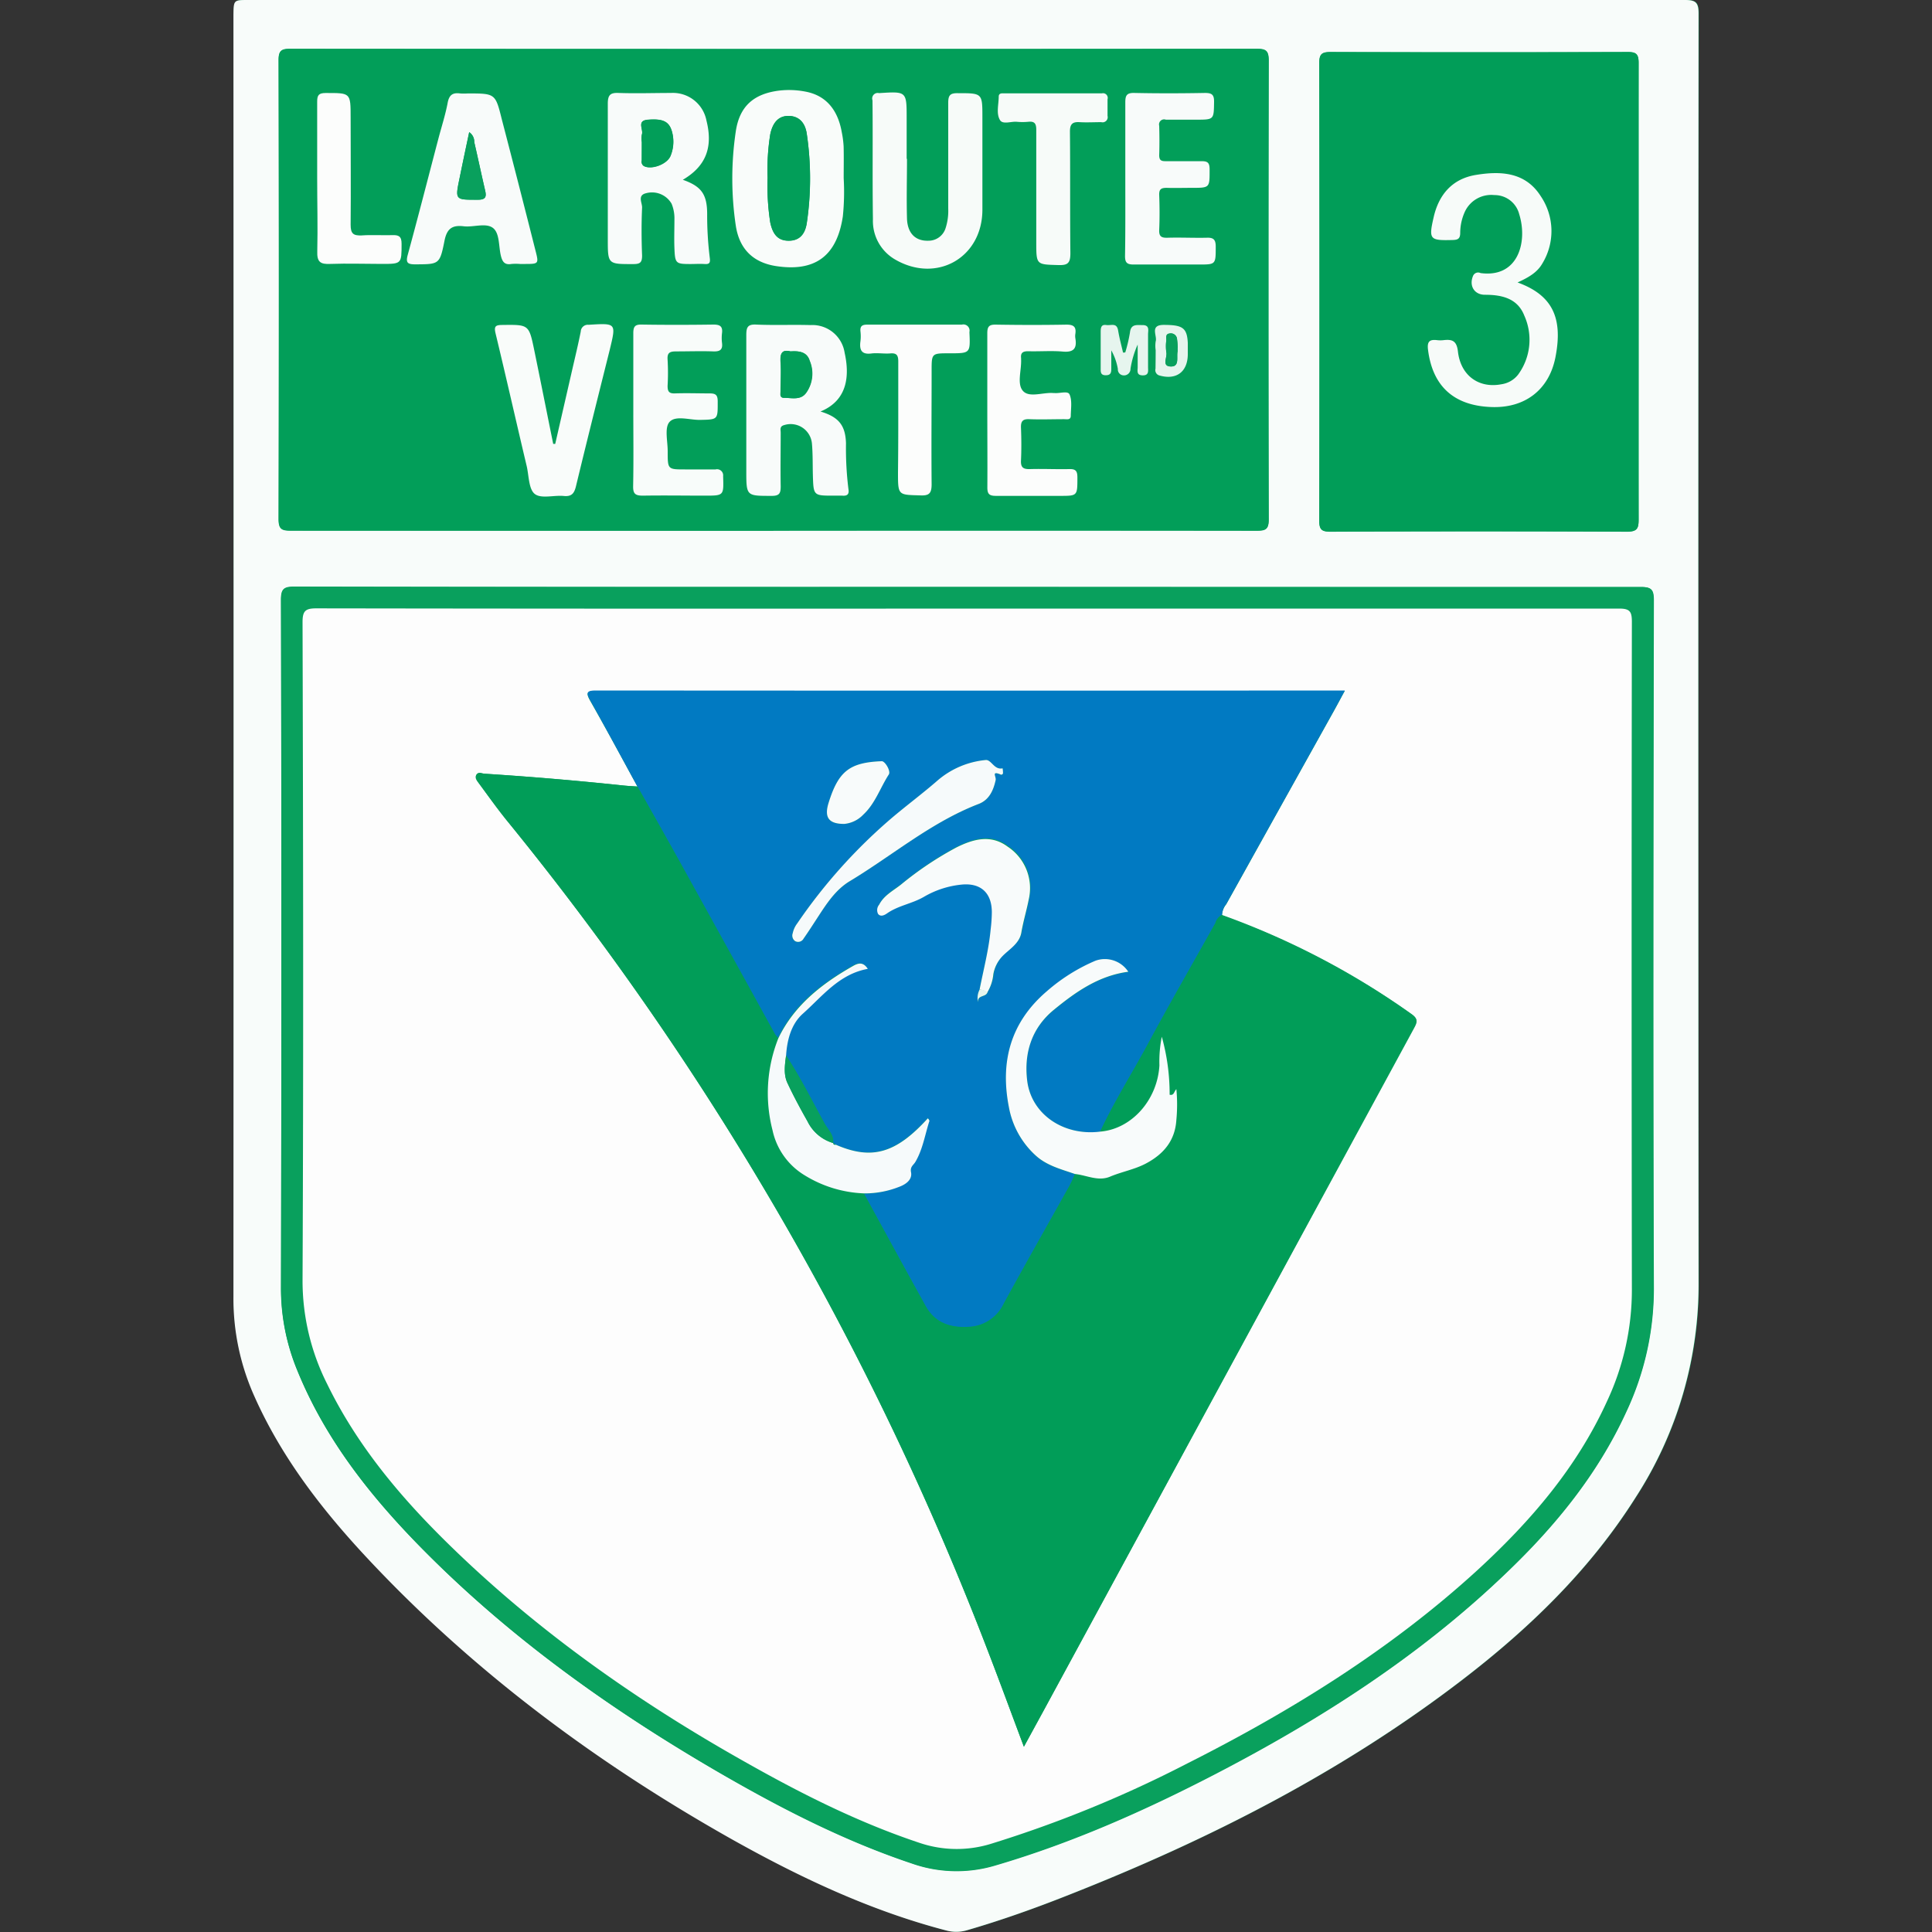 <svg id="Calque_1" data-name="Calque 1" xmlns="http://www.w3.org/2000/svg" viewBox="0 0 350 350"><rect x="0" y="0" width="350" height="350" fill="#333333" stroke="none"/><defs><style>.cls-1{fill:#08a05d;}.cls-2{fill:#f8fcfa;}.cls-3{fill:#029e59;}.cls-4{fill:#019d58;}.cls-5{fill:#09a05d;}.cls-6{fill:#f8fbfa;}.cls-7{fill:#f9fcfa;}.cls-8{fill:#f7fbf9;}.cls-9{fill:#fcfdfc;}.cls-10{fill:#e6f5ee;}.cls-11{fill:#fdfdfd;}.cls-12{fill:#017ac2;}.cls-13{fill:#f8fbfb;}.cls-14{fill:#f6fafb;}</style></defs><title>Icons_Hikster_2_colors_V2</title><g id="U8K1GV"><path class="cls-1" d="M175,0H45c-2.64,0-2.64,0-2.64,2.64q0,116.13,0,232.25a43.15,43.15,0,0,0,3.56,17.49c5,11.47,12.54,21.17,21,30.18,19.08,20.33,41.2,36.73,65.37,50.39,12.43,7,25.3,13.1,39.17,16.76a6.88,6.88,0,0,0,3.85-.06c6.24-1.82,12.35-4,18.39-6.39,25.39-10,49.56-22.31,71.32-39,12.17-9.35,23.1-19.95,31.38-33.05a71,71,0,0,0,11.37-38.88q-0.2-114.94,0-229.88c0-2.07-.57-2.46-2.51-2.46Q240.07,0.09,175,0Z"/><path class="cls-2" d="M175,0q65.1,0,130.2,0c1.94,0,2.51.39,2.51,2.46q-0.09,114.94,0,229.88a71,71,0,0,1-11.37,38.88c-8.27,13.11-19.2,23.7-31.38,33.05-21.76,16.71-45.93,29-71.32,39-6,2.38-12.15,4.58-18.39,6.39a6.88,6.88,0,0,1-3.85.06C157.52,346.1,144.66,340,132.22,333c-24.17-13.66-46.29-30.06-65.37-50.39-8.45-9-16-18.72-21-30.18a43.15,43.15,0,0,1-3.56-17.49q0.05-116.13,0-232.25C42.33,0,42.33,0,45,0H175Zm-34.88,96.1q43.82,0,87.64,0c1.59,0,2.09-.33,2.09-2q-0.08-41.57,0-83.14c0-1.79-.5-2.14-2.18-2.14q-87.54.07-175.08,0c-1.58,0-2.1.33-2.1,2q0.08,41.57,0,83.14c0,1.82.52,2.14,2.19,2.13Q96.37,96.11,140.09,96.15ZM296.85,52.92c0-13.86,0-27.71,0-41.57,0-1.59-.46-1.95-2-1.94q-26.88.08-53.76,0c-1.6,0-2.09.34-2.09,2q0.08,41.47,0,82.94c0,1.59.46,1.94,2,1.94q26.88-.08,53.76,0c1.86,0,2.1-.61,2.09-2.24C296.82,80.37,296.85,66.64,296.85,52.92ZM175.43,106.33q-61.06,0-122.13,0c-1.9,0-2.37.47-2.37,2.39q0.09,62.27,0,124.55a38.91,38.91,0,0,0,2.94,15c5.11,12.58,13.36,22.94,22.76,32.46,15.94,16.12,34.22,29.13,53.74,40.45,11.15,6.46,22.58,12.33,34.85,16.43a24.39,24.39,0,0,0,15.06.36c13.85-4.06,27-9.89,39.76-16.5,19-9.85,37-21.35,52.58-36.26,9-8.56,16.76-18,22-29.42a52.41,52.41,0,0,0,5-22.35c-0.15-41.58-.09-83.16,0-124.74,0-2-.53-2.34-2.39-2.34Q236.3,106.37,175.43,106.33Z"/><path class="cls-3" d="M140.09,96.15q-43.72,0-87.44,0c-1.67,0-2.2-.32-2.19-2.13q0.1-41.57,0-83.14c0-1.7.52-2,2.1-2q87.54,0.06,175.08,0c1.69,0,2.19.35,2.18,2.14q-0.1,41.57,0,83.14c0,1.7-.5,2-2.09,2Q183.91,96.11,140.09,96.15ZM123.7,32.57c4.16-2.45,5.51-5.86,4.21-10.69a6.18,6.18,0,0,0-6.43-5c-3.15,0-6.3.07-9.44,0-1.5-.05-2,0.32-2,1.93,0.09,8.18,0,16.35,0,24.53,0,4.62,0,4.57,4.66,4.54,1.18,0,1.59-.28,1.55-1.53-0.09-2.9-.11-5.81,0-8.7,0-.86-0.89-2.24.73-2.61a4.09,4.09,0,0,1,4.58,1.89,7,7,0,0,1,.51,2.9c0,1.71,0,3.43,0,5.14,0.12,2.78.24,2.88,2.92,2.88,0.85,0,1.71,0,2.56,0s1-.27.92-1.14a62.46,62.46,0,0,1-.47-7.89C128.11,35.18,127.05,33.75,123.7,32.57Zm24.94,42c5.18-2.13,5.2-6.92,4.35-10.65a5.91,5.91,0,0,0-6.17-5c-3.28-.09-6.57.05-9.85-0.09-1.58-.07-1.8.54-1.79,1.92,0.06,8.18,0,16.37,0,24.55,0,4.63,0,4.57,4.65,4.56,1.4,0,1.6-.54,1.58-1.74-0.07-3.23,0-6.47,0-9.7,0-.52-0.26-1.16.66-1.39a3.87,3.87,0,0,1,5,3.35c0.21,1.89.12,3.82,0.17,5.73,0.1,3.71.11,3.71,3.71,3.71,0.53,0,1.05,0,1.58,0,0.91,0.08,1.33-.18,1.15-1.21a59.81,59.81,0,0,1-.44-8.29C153.15,77.05,152,75.58,148.64,74.55Zm4.2-42.28c0-1.91,0-3.83,0-5.74A17.72,17.72,0,0,0,152.5,24c-0.73-4.21-3-6.73-6.62-7.39a15.46,15.46,0,0,0-4.7-.18c-4.63.57-7.22,2.83-7.89,7.43a58,58,0,0,0,0,17c0.64,4.29,3.13,6.67,7.15,7.34,7.19,1.19,11.18-1.73,12.25-9A43.48,43.48,0,0,0,152.84,32.27Zm11.47-3.53h-0.06q0-3.66,0-7.32c0-4.93,0-4.89-5-4.58a1,1,0,0,0-1.19,1.3c0,7.19,0,14.37.08,21.56a8.05,8.05,0,0,0,4,7.27c7.5,4.38,15.77-.28,15.83-8.94,0-5.6,0-11.21,0-16.81,0-4.39,0-4.33-4.44-4.37-1.37,0-1.76.35-1.75,1.74,0.08,6.39,0,12.79,0,19.18a10.13,10.13,0,0,1-.47,3.51,3.24,3.24,0,0,1-3.11,2.3c-2.3.11-3.79-1.24-3.89-4C164.21,36,164.31,32.37,164.31,28.74ZM94.22,47.82H95c2.6,0,2.61,0,2-2.46q-3-11.88-6.06-23.75c-1.21-4.74-1.22-4.74-6.18-4.74a10,10,0,0,1-1.38,0c-1.33-.19-2,0.24-2.26,1.69-0.41,2.2-1.11,4.34-1.68,6.5-1.84,7-3.63,14-5.54,21-0.4,1.48-.07,1.78,1.37,1.77,4.27,0,4.42.05,5.27-4.26,0.44-2.23,1.41-2.9,3.54-2.63,1.74,0.22,3.92-.47,5.18.36s1.08,3.23,1.48,5c0.26,1.11.65,1.79,1.93,1.57A9.36,9.36,0,0,1,94.22,47.82Zm6.37,32.57h-0.38c-1.14-5.68-2.27-11.36-3.44-17-1-4.65-1-4.6-5.78-4.55-1.24,0-1.54.22-1.22,1.54,1.93,8,3.73,16,5.63,24,0.42,1.77.19,4.2,1.53,5.12s3.42,0.15,5.18.32c1.42,0.14,1.9-.44,2.22-1.75,2-8.25,4.06-16.49,6.12-24.73,1.22-4.87,1.23-4.84-3.83-4.53A1.28,1.28,0,0,0,105.21,60c-0.46,2.32-1,4.63-1.55,6.94Zm103.26-48c0,4.62,0,9.24,0,13.86,0,1.19.3,1.6,1.54,1.58,3.94-.07,7.88,0,11.82,0,3.1,0,3,0,3.07-3.18,0-1.29-.35-1.73-1.66-1.67-2.36.1-4.73,0-7.09,0-1.06,0-1.54-.21-1.49-1.4,0.09-2.11.08-4.22,0-6.33,0-1.08.36-1.36,1.36-1.31,1.51,0.07,3,0,4.53,0,3.33,0,3.28,0,3.24-3.38,0-1.12-.32-1.49-1.44-1.45-2.16.08-4.33,0-6.5,0-0.79,0-1.22-.14-1.19-1.07,0.06-1.78.05-3.56,0-5.34a0.92,0.92,0,0,1,1.14-1.12c1.84,0,3.68,0,5.51,0,3.25,0,3.18,0,3.23-3.21,0-1.33-.4-1.65-1.66-1.63-4.27.07-8.54,0.09-12.8,0-1.37,0-1.63.48-1.62,1.71C203.89,23.17,203.86,27.79,203.86,32.41ZM114.73,74.23c0,4.62.06,9.23,0,13.85,0,1.43.43,1.76,1.77,1.73,3.74-.09,7.48,0,11.22,0,3.47,0,3.42,0,3.31-3.53a1.11,1.11,0,0,0-1.38-1.32c-1.84.06-3.67,0-5.51,0-3.17,0-3.19,0-3.16-3.25,0-1.84-.61-4.29.32-5.34,1.08-1.23,3.58-.34,5.45-0.38,3.38-.07,3.33,0,3.29-3.38,0-1.15-.38-1.46-1.47-1.42-2.1.07-4.2,0-6.3,0-1.06,0-1.36-.34-1.31-1.36a40.92,40.92,0,0,0,0-4.75c-0.09-1.3.45-1.54,1.59-1.5,2.23,0.08,4.46,0,6.69,0,1.17,0,1.73-.27,1.58-1.53a7.31,7.31,0,0,1,0-1.78c0.15-1.24-.38-1.57-1.56-1.55-4.33.06-8.66,0.07-13,0-1.25,0-1.53.41-1.51,1.58C114.76,65,114.73,69.62,114.73,74.23Zm64.13,0c0,4.68,0,9.37,0,14.05,0,1.22.36,1.57,1.56,1.55,3.87-.07,7.74,0,11.62,0,3.18,0,3.12,0,3.13-3.28,0-1.19-.27-1.62-1.52-1.57-2.36.1-4.73,0-7.09,0-1.15,0-1.67-.25-1.61-1.53,0.09-2,.09-4,0-5.93-0.05-1.19.29-1.64,1.53-1.58,2.1,0.09,4.2,0,6.3,0,0.48,0,1.18.18,1.19-.62,0-1.3.26-2.76-.22-3.86-0.32-.73-1.81-0.15-2.77-0.26h-0.2c-1.88-.14-4.39.84-5.47-0.38S185,67,184.94,65.07v-0.2c-0.11-.95.3-1.28,1.24-1.25,2.1,0.05,4.21-.13,6.3.06s2.61-.56,2.29-2.41a2.58,2.58,0,0,1,0-.79c0.18-1.26-.27-1.71-1.6-1.68-4.26.08-8.53,0.07-12.8,0-1.2,0-1.57.32-1.55,1.55C178.9,65,178.86,69.59,178.86,74.21ZM187.73,35q0,4.35,0,8.7c0,4.16,0,4.07,4,4.19,1.7,0.05,2.21-.34,2.18-2.14-0.12-7.32,0-14.64-.08-22,0-1.38.35-1.88,1.74-1.75s2.62,0,3.93,0a0.93,0.93,0,0,0,1.14-1.14c0-1,0-2,0-3a0.85,0.85,0,0,0-1-1.08c-5.9,0-11.81,0-17.71,0-0.44,0-1-.07-1,0.6,0,1.44-.49,3,0.23,4.25,0.49,0.82,2,.21,3,0.3a11.5,11.5,0,0,0,2.16,0c1.16-.13,1.43.38,1.41,1.47C187.7,27.32,187.73,31.14,187.73,35Zm-25,42q0,4.35,0,8.7c0,4.14,0,4.06,4,4.17,1.6,0,2.11-.35,2.09-2-0.1-6.86,0-13.71,0-20.57,0-3.17,0-3.17,3.23-3.17,3.78,0,3.74,0,3.6-3.84a1.12,1.12,0,0,0-1.37-1.34q-8.56.06-17.12,0c-0.91,0-1.35.24-1.25,1.22a7.75,7.75,0,0,1,0,1.78c-0.23,1.65.24,2.48,2.09,2.21,1.09-.16,2.23,0,3.34,0s1.44,0.35,1.42,1.46C162.69,69.3,162.73,73.12,162.73,76.95ZM57.46,32.28c0,4.42.12,8.85-.05,13.26-0.08,2,.58,2.41,2.41,2.32,3.08-.16,6.17,0,9.26,0,3.65,0,3.57,0,3.6-3.63,0-1.4-.52-1.63-1.72-1.58-1.84.08-3.68-.08-5.51,0.05-1.52.11-2-.33-2-1.94,0.1-6.47,0-12.94,0-19.4,0-4.55,0-4.5-4.54-4.46-1.24,0-1.54.38-1.52,1.57C57.5,23,57.46,27.66,57.46,32.28ZM203.85,63.85l-0.36.05c-0.3-1.34-.65-2.67-0.89-4s-1.36-.87-2.16-1-1,.47-1,1.22c0,2.24,0,4.48,0,6.72,0,0.65.07,1.16,0.92,1.16s1-.47,1-1.14c0-1.12,0-2.25,0-3.37a10.47,10.47,0,0,1,1.19,3.37,1.07,1.07,0,0,0,1,1.16,1.17,1.17,0,0,0,1.29-1.15,17.11,17.11,0,0,1,1.3-4.39c0,1.59,0,2.77,0,4,0,0.64-.34,1.54.88,1.58s1-.81,1-1.5c0-2,0-4,0-5.93,0-.71.35-1.71-1-1.68-1,0-2.11-.27-2.28,1.36A27.74,27.74,0,0,1,203.85,63.85Zm5.52-.42c0,1.12,0,2.23,0,3.35A1,1,0,0,0,210,68c3.08,0.9,5.15-.62,5.18-3.89,0-.66,0-1.31,0-2-0.14-2.75-1-3.29-4.36-3.26-2.62,0-1.11,1.94-1.46,3A5.25,5.25,0,0,0,209.36,63.43Z"/><path class="cls-4" d="M296.85,52.92c0,13.72,0,27.45,0,41.17,0,1.62-.23,2.24-2.09,2.24q-26.88-.13-53.76,0c-1.51,0-2-.35-2-1.94q0.08-41.47,0-82.94c0-1.68.49-2,2.09-2q26.88,0.09,53.76,0c1.52,0,2,.35,2,1.94C296.82,25.2,296.85,39.06,296.85,52.92Zm-21.93-1.74c1.94-.89,3.56-1.79,4.51-3.48a11.28,11.28,0,0,0-.33-12.19c-2.79-4.37-7.29-4.56-11.79-3.81-4.2.7-6.63,3.5-7.58,7.61s-0.73,4.28,3.4,4.17c1,0,1.39-.23,1.4-1.3a9.35,9.35,0,0,1,.85-3.84,5.26,5.26,0,0,1,5.32-3,4.6,4.6,0,0,1,4.52,3.46c1.55,5-.17,11.6-7,10.67a1,1,0,0,0-1.34.46c-0.8,1.81.18,3.47,2.12,3.47,3.06,0,5.91.63,7.16,3.79A10.67,10.67,0,0,1,275,67.91a4.67,4.67,0,0,1-3,1.73c-4.06.79-7.39-1.53-7.89-5.92-0.22-1.95-1-2.25-2.6-2.07a5,5,0,0,1-1.18,0c-1.36-.17-1.83.24-1.64,1.75,0.82,6.53,4.6,10.06,11.28,10.36,6.22,0.28,10.65-3.11,11.8-9C283.19,57.53,281.2,53.46,274.92,51.17Z"/><path class="cls-5" d="M175.43,106.33q60.87,0,121.74,0c1.85,0,2.39.38,2.39,2.34-0.06,41.58-.13,83.16,0,124.74a52.41,52.41,0,0,1-5,22.35c-5.21,11.39-13,20.85-22,29.42C257,300.05,239.06,311.54,220,321.4c-12.78,6.62-25.9,12.45-39.76,16.5a24.39,24.39,0,0,1-15.06-.36c-12.27-4.1-23.7-10-34.85-16.43-19.52-11.32-37.81-24.33-53.74-40.45-9.4-9.51-17.65-19.88-22.76-32.46a38.91,38.91,0,0,1-2.94-15q0.17-62.27,0-124.55c0-1.91.47-2.39,2.37-2.39Q114.37,106.37,175.43,106.33Zm-0.12,3.93q-59,0-118,0c-2,0-2.48.46-2.48,2.48,0.07,39.73.14,79.46,0,119.19a41.54,41.54,0,0,0,4.44,18.81c5.48,11.23,13.39,20.63,22.24,29.27,16.22,15.82,34.63,28.64,54.3,39.69,9.86,5.54,19.94,10.57,30.7,14.17a21,21,0,0,0,13.11.18,216.88,216.88,0,0,0,35.47-14.52c19-9.54,36.9-20.69,52.62-35.14,9.56-8.79,17.94-18.54,23.41-30.51a47.56,47.56,0,0,0,4.52-20.25q-0.21-60.49,0-121c0-1.87-.38-2.39-2.32-2.39Q234.3,110.3,175.31,110.25Z"/><path class="cls-6" d="M123.7,32.57c3.35,1.18,4.41,2.61,4.41,6.23a62.46,62.46,0,0,0,.47,7.89c0.11,0.87,0,1.2-.92,1.14s-1.7,0-2.56,0c-2.68,0-2.81-.09-2.92-2.88-0.07-1.71,0-3.43,0-5.14a7,7,0,0,0-.51-2.9A4.09,4.09,0,0,0,117.05,35c-1.63.38-.69,1.75-0.73,2.61-0.13,2.9-.11,5.8,0,8.7,0,1.25-.37,1.52-1.55,1.53-4.66,0-4.66.07-4.66-4.54,0-8.18,0-16.35,0-24.53,0-1.61.49-2,2-1.93,3.14,0.11,6.3,0,9.44,0a6.18,6.18,0,0,1,6.43,5C129.21,26.71,127.87,30.12,123.7,32.57Zm-7.43-6.83c0,1.11,0,2.23,0,3.34a0.93,0.93,0,0,0,.36,1c1.36,0.75,4.21-.28,4.85-1.82a6.75,6.75,0,0,0,.36-4c-0.44-2.16-1.54-2.8-4.48-2.55-2.08.17-.73,1.79-1.07,2.69A4,4,0,0,0,116.27,25.74Z"/><path class="cls-6" d="M148.64,74.55c3.31,1,4.51,2.5,4.62,5.74a59.81,59.81,0,0,0,.44,8.29c0.18,1-.24,1.29-1.15,1.21-0.52,0-1,0-1.58,0-3.6,0-3.6,0-3.71-3.71-0.05-1.91,0-3.84-.17-5.73a3.87,3.87,0,0,0-5-3.35c-0.92.23-.65,0.87-0.66,1.39,0,3.23-.06,6.47,0,9.7,0,1.2-.18,1.74-1.58,1.74-4.65,0-4.65.08-4.65-4.56,0-8.18,0-16.37,0-24.55,0-1.39.21-2,1.79-1.92,3.28,0.14,6.57,0,9.85.09a5.91,5.91,0,0,1,6.17,5C153.84,67.63,153.82,72.42,148.64,74.55Zm-5.43-10.89c-1.53-.39-1.92.38-1.82,1.9,0.12,1.77,0,3.55,0,5.32,0,0.48-.2,1.19.61,1.19,1.4,0,3,.49,4-0.9a6,6,0,0,0,.64-5.82C146.17,63.74,144.78,63.55,143.21,63.66Z"/><path class="cls-7" d="M152.84,32.27a43.48,43.48,0,0,1-.15,6.91c-1.08,7.23-5.06,10.15-12.25,9-4-.67-6.51-3.05-7.15-7.34a58,58,0,0,1,0-17c0.67-4.6,3.26-6.86,7.89-7.43a15.46,15.46,0,0,1,4.7.18c3.66,0.67,5.89,3.19,6.62,7.39a17.72,17.72,0,0,1,.33,2.55C152.88,28.45,152.84,30.36,152.84,32.27Zm-13.78-.08a43.17,43.17,0,0,0,.47,8.08c0.48,2.27,1.49,3.29,3.27,3.32s3-.94,3.35-3.19a55.09,55.09,0,0,0,0-16.16C145.84,22,144.57,21,142.83,21s-2.81,1.12-3.29,3.33A40.43,40.43,0,0,0,139.06,32.19Z"/><path class="cls-8" d="M164.31,28.74c0,3.63-.1,7.25,0,10.87,0.1,2.72,1.59,4.08,3.89,4a3.24,3.24,0,0,0,3.11-2.3,10.13,10.13,0,0,0,.47-3.51c0-6.39,0-12.79,0-19.18,0-1.4.38-1.76,1.75-1.74,4.44,0,4.44,0,4.44,4.37,0,5.6,0,11.21,0,16.81-0.05,8.66-8.32,13.32-15.83,8.94a8.05,8.05,0,0,1-4-7.27c-0.11-7.18,0-14.37-.08-21.56a1,1,0,0,1,1.19-1.3c5-.32,5-0.35,5,4.58q0,3.66,0,7.32h0.06Z"/><path class="cls-6" d="M94.22,47.82a9.37,9.37,0,0,0-1.57,0c-1.28.22-1.67-.46-1.93-1.57-0.4-1.72-.19-4.1-1.48-5S85.8,41.18,84.06,41c-2.13-.27-3.1.4-3.54,2.63-0.85,4.31-1,4.23-5.27,4.26-1.44,0-1.78-.29-1.37-1.77,1.91-7,3.7-14,5.54-21,0.57-2.17,1.27-4.31,1.68-6.5,0.27-1.45.94-1.87,2.26-1.69a10,10,0,0,0,1.38,0c5,0,5,0,6.18,4.74Q94,33.48,97,45.36c0.63,2.46.61,2.46-2,2.46H94.22ZM85,23.94c-0.6,2.85-1.17,5.55-1.73,8.24-0.85,4.09-.85,4,3.29,4,1.52,0,1.57-.62,1.3-1.77-0.67-2.88-1.28-5.78-1.95-8.67A2.09,2.09,0,0,0,85,23.94Z"/><path class="cls-7" d="M100.59,80.39L103.66,67c0.53-2.31,1.09-4.62,1.55-6.94a1.28,1.28,0,0,1,1.42-1.22c5.05-.31,5-0.34,3.83,4.53-2.06,8.24-4.13,16.48-6.12,24.73-0.32,1.31-.8,1.89-2.22,1.75-1.75-.17-4,0.52-5.18-0.32s-1.11-3.35-1.53-5.12c-1.9-8-3.7-16-5.63-24-0.32-1.32,0-1.53,1.22-1.54,4.79-.06,4.82-0.1,5.78,4.55,1.17,5.67,2.29,11.36,3.44,17h0.38Z"/><path class="cls-6" d="M203.86,32.41c0-4.62,0-9.24,0-13.86,0-1.23.24-1.74,1.62-1.71,4.27,0.09,8.54.08,12.8,0,1.26,0,1.68.3,1.66,1.63-0.05,3.2,0,3.21-3.23,3.21-1.84,0-3.68,0-5.51,0A0.92,0.92,0,0,0,210,22.79c0.05,1.78.06,3.56,0,5.34,0,0.93.4,1.08,1.19,1.07,2.17,0,4.34,0,6.5,0,1.13,0,1.43.33,1.44,1.45,0,3.38.09,3.38-3.24,3.38-1.51,0-3,.05-4.53,0-1,0-1.4.23-1.36,1.31,0.08,2.11.09,4.23,0,6.33-0.05,1.19.43,1.43,1.49,1.4,2.36-.07,4.73.05,7.09,0,1.31-.06,1.67.38,1.66,1.67,0,3.18,0,3.18-3.07,3.18-3.94,0-7.88,0-11.82,0-1.23,0-1.55-.39-1.54-1.58C203.89,41.65,203.86,37,203.86,32.41Z"/><path class="cls-2" d="M114.73,74.23c0-4.62,0-9.23,0-13.85,0-1.18.27-1.61,1.51-1.58,4.33,0.07,8.66.06,13,0,1.18,0,1.71.31,1.56,1.55a7.31,7.31,0,0,0,0,1.78c0.16,1.26-.41,1.57-1.58,1.53-2.23-.08-4.46,0-6.69,0-1.14,0-1.69.19-1.59,1.5a40.92,40.92,0,0,1,0,4.75c0,1,.25,1.39,1.31,1.36,2.1-.08,4.2,0,6.3,0,1.09,0,1.46.27,1.47,1.42,0,3.36.1,3.31-3.29,3.38-1.88,0-4.37-.85-5.45.38-0.93,1.06-.31,3.51-0.32,5.34,0,3.25,0,3.25,3.16,3.25,1.84,0,3.68,0,5.51,0A1.11,1.11,0,0,1,131,86.26c0.11,3.53.16,3.53-3.31,3.53-3.74,0-7.48-.06-11.22,0-1.35,0-1.8-.3-1.77-1.73C114.79,83.47,114.73,78.85,114.73,74.23Z"/><path class="cls-9" d="M178.86,74.21c0-4.62,0-9.24,0-13.85,0-1.23.35-1.57,1.55-1.55,4.26,0.07,8.53.08,12.8,0,1.33,0,1.78.43,1.6,1.68a2.58,2.58,0,0,0,0,.79c0.32,1.85-.31,2.59-2.29,2.41s-4.2,0-6.3-.06c-0.94,0-1.35.31-1.24,1.25v0.2c0.1,2-.8,4.46.34,5.74s3.59,0.24,5.47.38h0.2c1,0.11,2.46-.46,2.77.26,0.49,1.11.24,2.56,0.22,3.86,0,0.81-.71.62-1.19,0.62-2.1,0-4.2.08-6.3,0-1.24-.06-1.58.4-1.53,1.58,0.08,2,.09,4,0,5.93-0.06,1.28.46,1.56,1.61,1.53,2.36-.07,4.73.05,7.09,0,1.25-.05,1.53.38,1.52,1.57,0,3.28,0,3.28-3.13,3.28-3.87,0-7.74,0-11.62,0-1.2,0-1.57-.32-1.56-1.55C178.9,83.57,178.86,78.89,178.86,74.21Z"/><path class="cls-8" d="M187.73,35c0-3.82,0-7.65,0-11.47,0-1.08-.26-1.59-1.41-1.47a11.5,11.5,0,0,1-2.16,0c-1-.08-2.49.53-3-0.3-0.72-1.2-.24-2.81-0.23-4.25,0-.67.58-0.6,1-0.6,5.9,0,11.81,0,17.71,0a0.85,0.85,0,0,1,1,1.08c0,1,0,2,0,3a0.93,0.93,0,0,1-1.14,1.14c-1.31,0-2.63.08-3.93,0s-1.75.37-1.74,1.75c0.07,7.32,0,14.64.08,22,0,1.8-.48,2.19-2.18,2.14-4-.12-4,0-4-4.19Q187.73,39.32,187.73,35Z"/><path class="cls-9" d="M162.73,76.95c0-3.82,0-7.65,0-11.47,0-1.1-.28-1.55-1.42-1.46s-2.25-.11-3.34,0c-1.85.27-2.32-.56-2.09-2.21a7.75,7.75,0,0,0,0-1.78c-0.09-1,.35-1.22,1.25-1.22q8.56,0,17.12,0a1.12,1.12,0,0,1,1.37,1.34C175.78,64,175.82,64,172,64c-3.23,0-3.23,0-3.23,3.17,0,6.86-.06,13.72,0,20.57,0,1.68-.49,2.08-2.09,2-4-.11-4,0-4-4.17Q162.73,81.3,162.73,76.95Z"/><path class="cls-9" d="M57.46,32.28c0-4.62,0-9.24,0-13.86,0-1.19.29-1.56,1.52-1.57,4.54,0,4.54-.09,4.54,4.46,0,6.47.06,12.94,0,19.4,0,1.61.47,2,2,1.94,1.83-.13,3.68,0,5.51-0.05,1.19-.05,1.73.19,1.72,1.58,0,3.63,0,3.63-3.6,3.63-3.09,0-6.18-.11-9.26,0-1.84.09-2.49-.32-2.41-2.32C57.58,41.12,57.46,36.7,57.46,32.28Z"/><path class="cls-10" d="M203.85,63.85a27.74,27.74,0,0,0,.85-3.6c0.17-1.62,1.26-1.34,2.28-1.36,1.34,0,1,1,1,1.68,0,2,0,4,0,5.93,0,0.69.2,1.53-1,1.5s-0.85-.93-0.88-1.58c0-1.18,0-2.37,0-4a17.11,17.11,0,0,0-1.3,4.39A1.17,1.17,0,0,1,203.51,68a1.07,1.07,0,0,1-1-1.16,10.47,10.47,0,0,0-1.19-3.37c0,1.12,0,2.25,0,3.37,0,0.67-.12,1.14-1,1.14s-0.93-.5-0.92-1.16c0-2.24,0-4.48,0-6.72,0-.75.1-1.35,1-1.22s1.91-.49,2.16,1,0.59,2.68.89,4Z"/><path class="cls-10" d="M209.36,63.43a5.27,5.27,0,0,1,0-1.57c0.34-1-1.16-3,1.46-3,3.4,0,4.22.51,4.36,3.26,0,0.66,0,1.31,0,2,0,3.27-2.1,4.79-5.18,3.89a1,1,0,0,1-.67-1.22C209.35,65.66,209.36,64.54,209.36,63.43Zm4-.44c0-.18,0-0.83-0.12-1.48a1.13,1.13,0,0,0-1.35-1.09c-0.78.07-.58,0.74-0.6,1.23a8,8,0,0,0,0,2.16c0.22,0.89-.85,2.48.7,2.58,1.79,0.12,1.1-1.68,1.34-2.71C213.34,63.66,213.34,63.53,213.34,63Z"/><path class="cls-8" d="M274.92,51.17c6.28,2.28,8.27,6.36,6.86,13.56-1.16,5.92-5.59,9.31-11.8,9-6.68-.3-10.46-3.83-11.28-10.36-0.19-1.5.28-1.91,1.64-1.75a5,5,0,0,0,1.18,0c1.57-.18,2.38.12,2.6,2.07,0.5,4.39,3.83,6.71,7.89,5.92a4.67,4.67,0,0,0,3-1.73,10.67,10.67,0,0,0,1.13-10.71C274.9,54,272,53.4,269,53.4c-1.93,0-2.92-1.66-2.12-3.47a1,1,0,0,1,1.34-.46c6.85,0.92,8.56-5.69,7-10.67a4.6,4.6,0,0,0-4.52-3.46,5.26,5.26,0,0,0-5.32,3,9.35,9.35,0,0,0-.85,3.84c0,1.08-.43,1.28-1.4,1.3-4.13.11-4.34-.09-3.4-4.17s3.38-6.9,7.58-7.61c4.5-.75,9-0.56,11.79,3.81a11.28,11.28,0,0,1,.33,12.19C278.48,49.39,276.86,50.28,274.92,51.17Z"/><path class="cls-11" d="M175.31,110.25q59,0,118,0c1.94,0,2.32.52,2.32,2.39q-0.09,60.49,0,121a47.56,47.56,0,0,1-4.52,20.25c-5.47,12-13.85,21.72-23.41,30.51C252,298.77,234,309.93,215.08,319.47A216.88,216.88,0,0,1,179.6,334a21,21,0,0,1-13.11-.18c-10.76-3.59-20.85-8.63-30.7-14.17-19.67-11-38.09-23.87-54.3-39.69-8.85-8.63-16.75-18-22.24-29.27a41.54,41.54,0,0,1-4.44-18.81c0.18-39.73.11-79.46,0-119.19,0-2,.51-2.48,2.48-2.48Q116.32,110.3,175.31,110.25Zm-59.83,32.24c-0.85-.06-1.7-0.1-2.55-0.19q-12.53-1.33-25.11-2.13c-0.5,0-1.16-.3-1.48.16s0.12,1.14.45,1.6c1.72,2.33,3.4,4.7,5.23,6.94a549.37,549.37,0,0,1,86.87,150c2.22,5.74,4.33,11.52,6.6,17.55L189,310q33.6-61.9,67.21-123.8c0.54-1,.7-1.57-0.4-2.37a141.77,141.77,0,0,0-34.44-18,3.38,3.38,0,0,1,.77-2q9.7-17.44,19.42-34.88c0.66-1.18,1.29-2.38,2.06-3.79h-1.47q-67.08,0-134.16,0c-1.74,0-1.87.38-1.06,1.82C109.83,132.07,112.64,137.29,115.48,142.49Z"/><path class="cls-3" d="M116.27,25.74a4.07,4.07,0,0,1,0-1.37c0.34-.9-1-2.52,1.07-2.69,2.94-.24,4,0.39,4.48,2.55a6.75,6.75,0,0,1-.36,4c-0.65,1.54-3.49,2.57-4.85,1.82a0.93,0.93,0,0,1-.36-1C116.26,28,116.27,26.86,116.27,25.74Z"/><path class="cls-3" d="M143.21,63.66c1.56-.1,3,0.08,3.49,1.69a6,6,0,0,1-.64,5.82c-1,1.39-2.62.89-4,.9-0.81,0-.61-0.71-0.61-1.19,0-1.77.08-3.56,0-5.32C141.29,64,141.68,63.27,143.21,63.66Z"/><path class="cls-3" d="M139.06,32.19a40.38,40.38,0,0,1,.48-7.88C140,22.09,141.12,21,142.83,21s3,1.06,3.33,3.27a55.09,55.09,0,0,1,0,16.16c-0.34,2.25-1.53,3.22-3.35,3.19s-2.8-1.05-3.27-3.32A43.12,43.12,0,0,1,139.06,32.19Z"/><path class="cls-5" d="M85,23.94a2.09,2.09,0,0,1,.92,1.81c0.67,2.88,1.28,5.78,1.95,8.67,0.27,1.15.22,1.77-1.3,1.77-4.14,0-4.14.09-3.29-4C83.82,29.48,84.39,26.79,85,23.94Z"/><path class="cls-5" d="M213.34,63c0,0.54,0,.61,0,0.61-0.25,1.1.44,2.89-1.35,2.77-1.55-.1-0.48-1.69-0.7-2.58a8,8,0,0,1,0-2.16c0-.49-0.18-1.15.6-1.23a1.13,1.13,0,0,1,1.35,1.09C213.29,62.15,213.32,62.81,213.34,63Z"/><path class="cls-12" d="M115.48,142.49c-2.84-5.2-5.64-10.42-8.54-15.58-0.81-1.44-.67-1.82,1.06-1.82q67.08,0.05,134.16,0h1.47c-0.76,1.41-1.4,2.6-2.06,3.79q-9.71,17.44-19.42,34.88a3.38,3.38,0,0,0-.77,2,2.45,2.45,0,0,0-1.18,1.5c-4.13,7.4-8.34,14.75-12.38,22.2-2.82,5.19-6,10.2-8.48,15.56-6.65.82-12.49-3.15-13.23-9.16-0.63-5.09.7-9.51,4.82-12.88s8.13-6.17,13.49-6.9a5.07,5.07,0,0,0-5.94-2,32.82,32.82,0,0,0-8.8,5.52c-6.56,5.59-8.51,12.7-6.89,21a15.59,15.59,0,0,0,4.9,8.81c2,1.82,4.6,2.45,7.07,3.31-0.34.71-.64,1.44-1,2.13-4,7.11-8,14.18-11.9,21.33a7.33,7.33,0,0,1-6.36,4.23c-3.33.21-6.12-.72-7.82-3.79-3.76-6.78-7.46-13.59-11.18-20.38A16.82,16.82,0,0,0,162.8,215c1.24-.44,2.45-1.27,2.22-2.63-0.18-1,.42-1.3.78-1.91,1.35-2.29,1.74-4.94,2.55-7.44a1.07,1.07,0,0,0-.3-0.45c-5.77,6.37-10.16,7.61-16.7,4.76l-0.44-.3v0c0.17-1.48-.94-2.42-1.56-3.53-2.28-4.15-4.37-8.4-7-12.36,0.23-2.83,1-5.67,3-7.52,3.54-3.18,6.59-7.21,11.8-8.15-0.85-1.31-1.71-1.07-2.73-.49-5.61,3.2-10.58,7-13.48,13.07a4.72,4.72,0,0,1-.63-0.74q-8.21-14.87-16.42-29.74C121.18,152.56,118.31,147.53,115.48,142.49Zm62,36.8a3.24,3.24,0,0,0-.27,2.28c-0.17-1.39,1.51-.86,1.7-1.86a7.7,7.7,0,0,0,1.12-3.33,6.31,6.31,0,0,1,1.71-3.34c1.22-1.26,3-2.16,3.37-4.24s0.95-4,1.34-6a9,9,0,0,0-3.81-9.53c-3-2.27-6.23-1.4-9.29.13a60.88,60.88,0,0,0-10,6.69c-1.44,1.12-3.16,2-4,3.68a1.52,1.52,0,0,0-.2,1.67c0.49,0.63,1.25.16,1.61-.08,2.05-1.4,4.55-1.73,6.68-3a16.73,16.73,0,0,1,6.68-2.21c3.53-.36,5.59,1.44,5.64,5a27.4,27.4,0,0,1-.22,3.15C179.12,172.1,178.16,175.67,177.46,179.29Zm1.17-41.61a15.6,15.6,0,0,0-8.85,3.78c-2.61,2.26-5.38,4.32-8,6.54a97,97,0,0,0-17.38,19.3,4.45,4.45,0,0,0-.82,1.78,1.24,1.24,0,0,0,.42,1.42,1.12,1.12,0,0,0,1.55-.45c0.9-1.29,1.75-2.63,2.62-3.95,1.59-2.44,3.21-4.91,5.73-6.44,7.77-4.7,14.76-10.71,23.37-14,1.92-.74,2.67-2.49,3.07-4.31,0.14-.63-0.82-1.7.82-1.06a0.32,0.32,0,0,0,.51-0.32,4.75,4.75,0,0,0-.07-0.76C180.14,139.52,179.62,137.73,178.63,137.68Zm-25.7,11.58a5.47,5.47,0,0,0,3.45-1.69c2.17-2,3.06-4.86,4.62-7.27,0.39-.6-0.68-2.42-1.27-2.4-5.81.22-7.84,1.8-9.63,7.5C149.27,148.1,150.13,149.28,152.94,149.26Z"/><path class="cls-4" d="M115.48,142.49c2.84,5,5.7,10.07,8.51,15.13q8.23,14.86,16.42,29.74a4.69,4.69,0,0,0,.64.74,26.9,26.9,0,0,0-1.09,16.65,12.6,12.6,0,0,0,5.78,8.14,22,22,0,0,0,10.75,3.3c3.72,6.8,7.42,13.61,11.18,20.38,1.7,3.07,4.49,4,7.82,3.79a7.33,7.33,0,0,0,6.36-4.23c3.91-7.14,7.94-14.22,11.9-21.33,0.38-.69.68-1.42,1-2.13,2.13,0.23,4.32,1.35,6.36.48s4.49-1.3,6.57-2.42c3.17-1.7,5.21-4.14,5.44-7.87a29.25,29.25,0,0,0,0-5.55c-0.44.41-.4,1.21-1.22,1a38.6,38.6,0,0,0-1.42-10.5A22.88,22.88,0,0,0,210,193c-0.36,6.28-5,11.54-10.7,12,2.51-5.36,5.66-10.37,8.48-15.56,4-7.45,8.24-14.81,12.38-22.2a2.45,2.45,0,0,1,1.18-1.5,141.75,141.75,0,0,1,34.43,18c1.1,0.8.94,1.37,0.4,2.37Q222.58,248.07,189,310l-3.51,6.44c-2.26-6-4.38-11.81-6.6-17.55A549.37,549.37,0,0,0,92,148.87c-1.83-2.24-3.51-4.61-5.23-6.94-0.34-.45-0.85-1-0.45-1.6s1-.19,1.48-0.16q12.58,0.81,25.11,2.13C113.77,142.39,114.63,142.43,115.48,142.49Z"/><path class="cls-13" d="M199.34,205c5.67-.47,10.34-5.72,10.7-12a22.88,22.88,0,0,1,.43-5.18,38.6,38.6,0,0,1,1.42,10.5c0.82,0.2.78-.59,1.22-1a29.25,29.25,0,0,1,0,5.55c-0.23,3.73-2.27,6.17-5.44,7.87-2.08,1.12-4.41,1.51-6.57,2.42s-4.23-.26-6.36-0.48c-2.47-.86-5.05-1.49-7.07-3.31a15.59,15.59,0,0,1-4.9-8.81c-1.62-8.29.33-15.4,6.89-21a32.82,32.82,0,0,1,8.8-5.52,5.07,5.07,0,0,1,5.94,2c-5.37.72-9.51,3.64-13.49,6.9s-5.45,7.79-4.82,12.88C186.85,201.87,192.69,205.85,199.34,205Z"/><path class="cls-14" d="M156.48,216.19a22,22,0,0,1-10.75-3.3,12.6,12.6,0,0,1-5.78-8.14A26.9,26.9,0,0,1,141,188.1c2.89-6,7.87-9.87,13.48-13.07,1-.58,1.89-0.82,2.73.49-5.21.94-8.26,5-11.8,8.15-2.05,1.84-2.82,4.68-3,7.52-0.21,1.69-.5,3.44.25,5,1.11,2.37,2.36,4.67,3.64,6.95a7.51,7.51,0,0,0,4.64,3.92v0a0.34,0.34,0,0,0,.44.3c6.54,2.85,10.92,1.61,16.7-4.76a1.07,1.07,0,0,1,.3.45c-0.81,2.49-1.2,5.15-2.55,7.44-0.36.61-1,.86-0.78,1.91,0.23,1.36-1,2.19-2.22,2.63A16.82,16.82,0,0,1,156.48,216.19Z"/><path class="cls-13" d="M177.46,179.29c0.7-3.62,1.66-7.19,2-10.87a27.4,27.4,0,0,0,.22-3.15c0-3.61-2.11-5.41-5.64-5a16.73,16.73,0,0,0-6.68,2.21c-2.13,1.24-4.63,1.56-6.68,3-0.35.24-1.12,0.71-1.61,0.08a1.52,1.52,0,0,1,.2-1.67c0.88-1.72,2.61-2.56,4-3.68a60.88,60.88,0,0,1,10-6.69c3.06-1.53,6.25-2.4,9.29-.13a9,9,0,0,1,3.81,9.53c-0.39,2-1,4-1.34,6s-2.14,3-3.37,4.24a6.31,6.31,0,0,0-1.71,3.34,7.7,7.7,0,0,1-1.12,3.33A2.22,2.22,0,0,0,177.46,179.29Z"/><path class="cls-14" d="M178.63,137.68c1,0,1.5,1.84,3,1.51a4.75,4.75,0,0,1,.07.76,0.32,0.32,0,0,1-.51.32c-1.64-.64-0.68.43-0.82,1.06-0.4,1.82-1.15,3.57-3.07,4.31-8.6,3.31-15.6,9.32-23.37,14-2.53,1.53-4.14,4-5.73,6.44-0.86,1.32-1.71,2.65-2.62,3.95a1.12,1.12,0,0,1-1.55.45,1.24,1.24,0,0,1-.42-1.42,4.45,4.45,0,0,1,.82-1.78A97,97,0,0,1,161.77,148c2.64-2.22,5.4-4.28,8-6.54A15.6,15.6,0,0,1,178.63,137.68Z"/><path class="cls-13" d="M152.94,149.26c-2.81,0-3.67-1.16-2.82-3.86,1.78-5.7,3.81-7.28,9.63-7.5,0.6,0,1.66,1.79,1.27,2.4-1.56,2.41-2.46,5.26-4.62,7.27A5.47,5.47,0,0,1,152.94,149.26Z"/><path class="cls-1" d="M150.93,207.08a7.51,7.51,0,0,1-4.64-3.92c-1.29-2.27-2.53-4.58-3.64-6.95-0.74-1.59-.46-3.33-0.25-5,2.61,4,4.7,8.21,7,12.36C150,204.67,151.1,205.6,150.93,207.08Z"/><path class="cls-10" d="M177.46,179.29a2.22,2.22,0,0,1,1.43.42c-0.2,1-1.87.46-1.7,1.86A3.24,3.24,0,0,1,177.46,179.29Z"/><path class="cls-1" d="M151.36,207.37a0.34,0.34,0,0,1-.44-0.3Z"/></g></svg>
